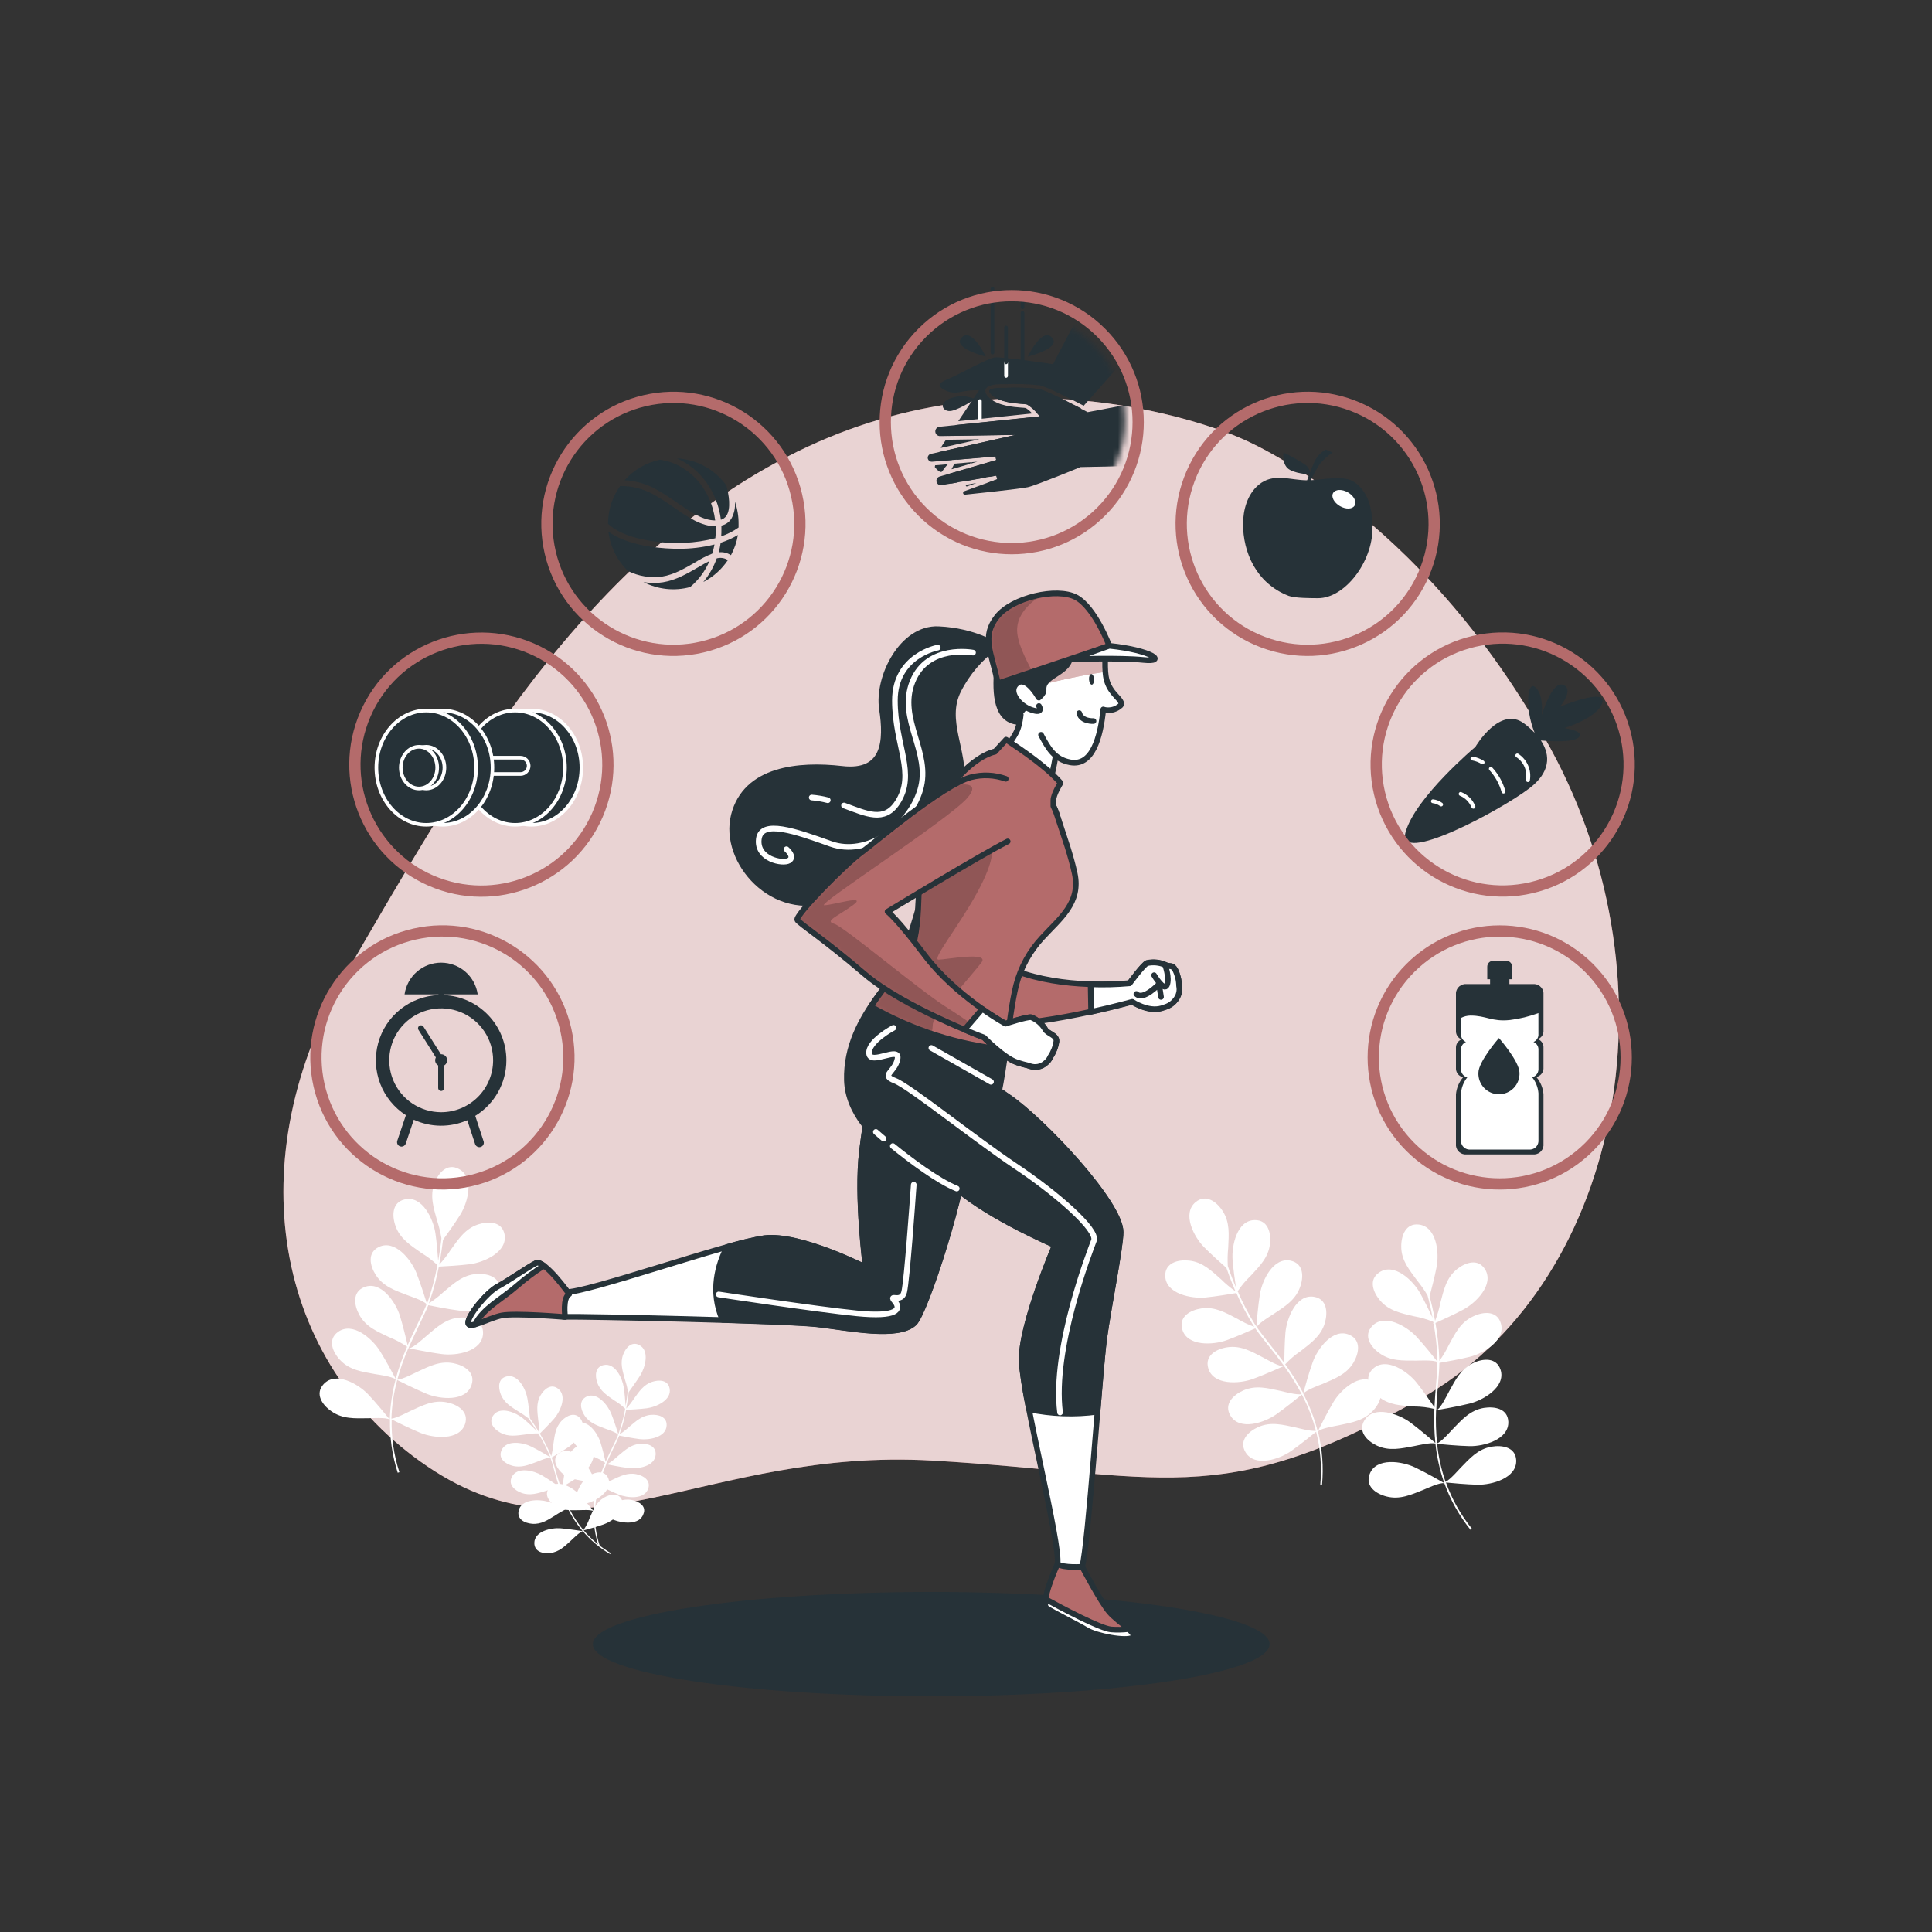 <svg width="343" height="343" viewBox="0 0 343 343" fill="none" xmlns="http://www.w3.org/2000/svg">
<rect x="0" y="0" width="343" height="343" fill="#333333" stroke="none"/>
<path d="M220.329 77.82C220.329 77.82 183.052 60.814 143.374 79.315C103.696 97.817 80.948 139.381 61.541 172.611C42.134 205.841 48.507 241.836 75.947 260.385C103.387 278.934 125.03 256.955 165.566 259.308C206.102 261.661 216.474 268.37 252.002 248.442C287.53 228.513 298.293 175.108 275.292 132.912C252.29 90.717 220.329 77.82 220.329 77.82Z" fill="#B46B6B"/>
<path opacity="0.7" d="M220.329 77.82C220.329 77.82 183.052 60.814 143.374 79.315C103.696 97.817 80.948 139.381 61.541 172.611C42.134 205.841 48.507 241.836 75.947 260.385C103.387 278.934 125.03 256.955 165.566 259.308C206.102 261.661 216.474 268.37 252.002 248.442C287.53 228.513 298.293 175.108 275.292 132.912C252.29 90.717 220.329 77.82 220.329 77.82Z" fill="white"/>
<path d="M244.044 245.423C241.431 243.612 238.028 246.747 236.732 248.915C235.655 250.712 234.269 253.484 233.947 254.136L233.905 253.978L233.981 253.916L233.905 253.957C233.314 251.69 232.462 249.498 231.367 247.426C231.937 246.74 234.248 245.924 234.797 245.705C236.938 244.778 239.002 244.038 240.285 241.932C241.273 240.265 241.719 237.918 239.558 236.979C236.643 235.703 233.919 239.441 233.062 241.815C232.376 243.681 231.628 246.452 231.381 247.344C230.434 245.56 229.358 243.848 228.164 242.22C228.988 241.337 229.908 240.55 230.908 239.874C232.746 238.433 234.543 237.191 235.223 234.831C235.751 232.966 235.579 230.585 233.254 230.228C230.112 229.741 228.452 234.056 228.212 236.567C228.061 238.33 228.02 240.813 228.006 241.98C227.1 240.745 226.208 239.627 225.392 238.604C224.576 237.582 223.773 236.546 223.176 235.703L223.389 235.607C223.309 235.64 223.221 235.652 223.135 235.641L223.101 235.6C223.533 234.831 225.66 233.59 226.126 233.274C228.061 231.971 229.947 230.86 230.791 228.561C231.477 226.737 231.477 224.349 229.165 223.821C226.064 223.135 224.075 227.292 223.677 229.783C223.362 231.731 223.121 234.585 223.046 235.517C222.943 235.367 222.847 235.222 222.765 235.078C221.668 233.29 220.693 231.429 219.849 229.508L220.076 229.467C219.992 229.487 219.905 229.487 219.822 229.467C219.788 229.398 219.76 229.323 219.726 229.254C220.391 228.256 221.167 227.336 222.038 226.51C223.615 224.788 225.193 223.272 225.468 220.837C225.687 218.909 225.138 216.591 222.785 216.611C219.602 216.611 218.635 221.166 218.827 223.684C218.944 225.221 219.232 227.292 219.424 228.561C218.882 227.285 218.484 226.215 218.237 225.509C218.114 225.159 218.025 224.905 217.976 224.747C217.918 223.668 217.943 222.585 218.052 221.509C218.155 219.184 218.388 217.002 217.037 214.958C215.973 213.332 214.053 211.912 212.235 213.442C209.813 215.5 211.988 219.616 213.751 221.4C214.992 222.669 216.851 224.329 217.73 225.097C217.963 225.783 218.512 227.354 219.342 229.261C218.429 228.623 217.573 227.907 216.783 227.121C215.034 225.577 213.483 224.027 211.041 223.794C209.113 223.602 206.802 224.205 206.87 226.538C206.959 229.714 211.508 230.592 214.018 230.352C215.836 230.174 218.388 229.748 219.506 229.563C220.359 231.524 221.35 233.422 222.47 235.243C222.532 235.353 222.607 235.463 222.676 235.565C221.621 235.176 220.604 234.692 219.637 234.118C217.579 233.048 215.678 231.93 213.257 232.3C211.336 232.595 209.244 233.748 209.889 236.005C210.76 239.071 215.377 238.797 217.757 237.946C219.472 237.328 221.839 236.293 222.854 235.833C223.464 236.718 224.226 237.699 225.118 238.797C226.01 239.894 226.984 241.143 227.972 242.508C227.286 242.796 224.802 241.294 224.247 241.012C222.189 239.942 220.295 238.824 217.867 239.194C215.953 239.489 213.86 240.642 214.505 242.899C215.377 245.965 219.993 245.691 222.367 244.84C224.583 244.044 227.855 242.549 227.972 242.508V242.618C227.965 242.584 227.965 242.549 227.972 242.515C229.127 244.104 230.17 245.773 231.093 247.509C230.208 247.708 227.889 247.056 227.347 246.939C225.07 246.452 222.957 245.869 220.714 246.864C218.944 247.646 217.229 249.306 218.443 251.323C220.083 254.067 224.473 252.571 226.538 251.131C228.177 249.985 230.434 248.147 231.127 247.577C232.2 249.623 233.038 251.784 233.624 254.019C232.664 254.136 230.537 253.539 230.023 253.429C227.745 252.949 225.632 252.359 223.389 253.353C221.619 254.142 219.904 255.796 221.118 257.812C222.758 260.556 227.148 259.061 229.213 257.62C230.757 256.537 232.849 254.842 233.665 254.19C234.44 257.271 234.688 260.46 234.399 263.623H234.708C235.001 260.442 234.757 257.235 233.988 254.136C234.543 253.546 237.164 253.155 237.733 253.031C240.018 252.544 242.179 252.215 243.818 250.39C245.087 249.018 245.972 246.768 244.044 245.423Z" fill="white"/>
<path d="M264.796 256.838C262.381 257.257 260.954 258.896 259.308 260.591C258.938 260.968 257.504 262.649 256.639 263.081C255.88 260.899 255.375 258.636 255.137 256.338C256.029 256.427 258.924 256.701 260.92 256.742C263.445 256.79 267.91 255.576 267.78 252.4C267.67 250.054 265.324 249.656 263.417 249.958C260.996 250.376 259.569 252.016 257.929 253.703C257.538 254.101 255.974 255.933 255.13 256.255C254.934 254.3 254.874 252.333 254.952 250.369L255.027 250.445L254.966 250.356C255.069 250.356 258.636 249.752 260.92 249.183C263.369 248.572 267.362 246.226 266.408 243.201C265.688 240.964 263.307 241.143 261.551 241.986C259.329 243.029 258.389 245.005 257.257 247.042C256.955 247.584 255.706 250.225 254.993 250.356C255.055 248.668 255.185 247.097 255.309 245.684C255.432 244.271 255.528 243.036 255.542 241.966C256.639 241.774 259.185 241.321 260.954 240.882C263.403 240.271 267.396 237.925 266.442 234.9C265.756 232.664 263.342 232.842 261.586 233.686C259.308 234.715 258.382 236.67 257.25 238.728C256.763 239.744 256.187 240.715 255.528 241.63C255.528 241.499 255.528 241.369 255.528 241.246C255.446 239.108 255.217 236.979 254.842 234.873C255.857 234.42 258.217 233.357 259.823 232.485C262.045 231.292 265.311 228.04 263.644 225.344C262.395 223.355 260.145 224.137 258.643 225.344C256.742 226.901 256.317 229.049 255.72 231.299C255.499 232.394 255.185 233.468 254.78 234.509C254.41 232.451 254.005 230.86 253.806 230.146C254.108 229.021 254.732 226.606 255.062 224.864C255.528 222.381 255.062 217.778 251.899 217.4C249.567 217.126 248.757 219.369 248.771 221.31C248.771 223.766 250.198 225.426 251.577 227.32C252.264 228.156 252.885 229.043 253.436 229.975C253.484 230.132 253.552 230.393 253.642 230.75C253.827 231.477 254.088 232.588 254.328 233.947C253.779 232.787 252.873 230.908 252.112 229.563C250.87 227.361 247.557 224.13 244.895 225.879C242.926 227.169 243.756 229.405 245.012 230.88C246.603 232.746 248.757 233.137 251.028 233.686C252.204 233.89 253.354 234.221 254.458 234.674L254.499 234.9C254.447 234.97 254.379 235.027 254.3 235.065L254.513 234.976C254.887 237.04 255.116 239.128 255.199 241.225C255.199 241.397 255.199 241.568 255.199 241.746C254.623 241.019 252.832 238.776 251.488 237.329C249.773 235.476 245.794 233.11 243.612 235.428C242 237.136 243.331 239.126 244.895 240.23C246.878 241.678 249.066 241.547 251.392 241.561C251.954 241.561 254.417 241.41 255.199 241.808V241.863C255.131 241.919 255.051 241.959 254.966 241.98L255.199 241.938C255.199 242.988 255.082 244.209 254.966 245.581C254.849 246.953 254.739 248.325 254.671 249.841C253.985 248.881 252.613 246.843 251.488 245.458C249.91 243.489 246.116 240.841 243.777 242.988C242.041 244.58 243.221 246.658 244.696 247.907C246.569 249.491 248.757 249.526 251.083 249.704C252.287 249.711 253.486 249.856 254.657 250.136C254.57 252.154 254.627 254.176 254.828 256.187C254.142 255.576 251.954 253.703 250.363 252.523C248.305 251.028 243.99 249.43 242.268 252.112C240.999 254.094 242.672 255.796 244.422 256.633C246.638 257.682 248.764 257.154 251.055 256.735C251.604 256.633 253.991 256.049 254.842 256.283C255.081 258.62 255.589 260.922 256.358 263.143L256.413 263.3C255.782 262.937 253.093 261.4 251.199 260.508C248.915 259.425 244.339 258.704 243.18 261.668C242.323 263.856 244.285 265.208 246.164 265.681C248.545 266.291 250.527 265.358 252.695 264.501C253.237 264.288 255.631 263.129 256.427 263.335C257.51 266.337 259.087 269.138 261.092 271.622L261.339 271.43C259.344 268.965 257.778 266.182 256.708 263.198C257.751 263.3 260.433 263.547 262.32 263.589C264.844 263.637 269.31 262.429 269.18 259.246C269.07 256.934 266.724 256.509 264.796 256.838Z" fill="white"/>
<path d="M79.336 248.97C76.928 248.49 75 249.526 72.881 250.493C72.4 250.712 70.459 251.755 69.492 251.865C69.569 249.546 69.914 247.244 70.521 245.005C71.317 245.41 73.951 246.706 75.776 247.468C78.108 248.421 82.711 248.901 83.719 245.883C84.46 243.647 82.423 242.405 80.523 242.028C78.115 241.547 76.187 242.583 74.067 243.557C73.56 243.784 71.44 244.929 70.541 244.929C71.058 243.033 71.709 241.176 72.49 239.373C72.508 239.403 72.522 239.435 72.531 239.469V239.359C72.627 239.359 76.174 240.121 78.506 240.409C81.01 240.724 85.579 239.976 85.757 236.8C85.887 234.454 83.596 233.789 81.641 233.919C79.192 234.091 77.6 235.593 75.817 237.088C75.337 237.479 73.224 239.503 72.51 239.359C73.196 237.809 73.882 236.389 74.479 235.113C75.076 233.837 75.645 232.719 76.043 231.724C77.141 231.95 79.672 232.444 81.483 232.671C83.987 232.979 88.556 232.232 88.734 229.055C88.865 226.709 86.573 226.044 84.618 226.174C82.169 226.346 80.578 227.848 78.787 229.343C77.968 230.107 77.081 230.796 76.139 231.401C76.187 231.285 76.228 231.161 76.269 231.045C76.96 229.027 77.51 226.964 77.916 224.871C79.034 224.816 81.613 224.672 83.404 224.445C85.908 224.13 90.154 222.278 89.578 219.156C89.125 216.845 86.745 216.769 84.899 217.373C82.574 218.141 81.401 219.986 80.029 221.88C79.422 222.821 78.733 223.707 77.971 224.528C78.362 222.47 78.561 220.851 78.657 220.11C79.343 219.17 80.797 217.14 81.73 215.63C83.054 213.483 84.282 209.017 81.463 207.536C79.404 206.431 77.827 208.222 77.141 210.053C76.276 212.351 76.976 214.423 77.594 216.673C77.93 217.7 78.189 218.75 78.369 219.815C78.369 219.98 78.328 220.247 78.286 220.611C78.197 221.358 78.039 222.49 77.799 223.855C77.703 222.573 77.532 220.494 77.305 218.964C76.942 216.467 75.014 212.255 71.9 212.928C69.602 213.421 69.567 215.809 70.212 217.64C71.022 219.952 72.894 221.07 74.808 222.442C75.837 223.055 76.794 223.779 77.662 224.603C77.65 224.677 77.634 224.75 77.614 224.823C77.541 224.869 77.459 224.899 77.374 224.912H77.6C77.203 226.973 76.662 229.004 75.981 230.99C75.927 231.148 75.865 231.312 75.803 231.477C75.522 230.585 74.664 227.855 73.93 225.989C72.997 223.65 70.137 220.007 67.269 221.379C65.149 222.401 65.671 224.727 66.72 226.359C68.044 228.417 70.15 229.103 72.304 229.933C72.826 230.139 75.172 230.887 75.734 231.539V231.594C75.65 231.609 75.564 231.609 75.481 231.594L75.707 231.642C75.316 232.616 74.781 233.7 74.177 234.955C73.573 236.21 72.984 237.418 72.373 238.824C72.106 237.685 71.516 235.277 71.001 233.59C70.24 231.182 67.653 227.34 64.69 228.507C62.502 229.364 62.858 231.724 63.784 233.425C64.957 235.579 66.988 236.402 69.094 237.404C70.214 237.848 71.281 238.414 72.277 239.092C71.466 240.943 70.79 242.85 70.253 244.799C69.821 243.983 68.463 241.445 67.406 239.771C66.034 237.644 62.604 234.591 60.004 236.471C58.111 237.843 59.051 240.052 60.389 241.465C62.069 243.242 64.244 243.523 66.563 243.948C67.111 244.051 69.554 244.353 70.253 244.888C69.641 247.15 69.291 249.475 69.211 251.817H69.121L69.211 251.865C69.211 251.92 69.211 251.975 69.211 252.03C68.758 251.467 66.796 249.059 65.355 247.543C63.613 245.718 59.607 243.393 57.453 245.739C55.861 247.468 57.212 249.436 58.825 250.541C60.821 251.961 63.009 251.81 65.335 251.789C65.925 251.789 68.566 251.59 69.238 252.043C69.168 255.237 69.631 258.421 70.61 261.462L70.905 261.366C69.926 258.344 69.462 255.178 69.533 252.002C70.473 252.475 72.888 253.669 74.63 254.382C76.969 255.343 81.572 255.816 82.574 252.798C83.274 250.589 81.236 249.347 79.336 248.97Z" fill="white"/>
<path d="M112.188 266.305C110.59 265.99 109.314 266.676 107.908 267.32C107.192 267.711 106.432 268.015 105.644 268.226C105.698 266.693 105.928 265.172 106.33 263.692C106.858 263.959 108.587 264.823 109.815 265.324C111.358 265.955 114.418 266.278 115.083 264.275C115.577 262.793 114.226 261.97 112.964 261.716C111.365 261.4 110.089 262.086 108.683 262.731C108.347 262.882 106.941 263.643 106.344 263.637C106.69 262.381 107.121 261.15 107.633 259.953C107.638 259.975 107.638 259.999 107.633 260.021V259.946C107.702 259.946 110.048 260.454 111.599 260.632C113.259 260.838 116.291 260.344 116.401 258.238C116.49 256.681 114.967 256.235 113.657 256.324C112.038 256.44 110.981 257.435 109.794 258.423C109.479 258.691 108.072 260.028 107.599 259.932C108.038 258.903 108.491 257.963 108.903 257.113C109.314 256.262 109.671 255.528 109.938 254.87C110.666 255.014 112.346 255.343 113.547 255.494C115.207 255.7 118.239 255.206 118.349 253.093C118.438 251.536 116.915 251.097 115.605 251.186C113.986 251.295 112.929 252.297 111.743 253.285C111.197 253.794 110.607 254.253 109.98 254.657C109.98 254.575 110.041 254.492 110.069 254.417C110.529 253.072 110.893 251.697 111.159 250.301C111.9 250.266 113.615 250.17 114.816 250.02C116.476 249.807 119.289 248.579 118.884 246.507C118.589 244.977 117.004 244.923 115.783 245.327C114.24 245.835 113.464 247.063 112.552 248.311C112.147 248.938 111.688 249.528 111.18 250.074C111.441 248.702 111.571 247.632 111.619 247.145C112.072 246.521 113.039 245.176 113.677 244.175C114.555 242.748 115.372 239.784 113.506 238.803C112.134 238.069 111.091 239.27 110.638 240.47C110.062 241.993 110.528 243.372 110.933 244.861C111.16 245.532 111.335 246.22 111.454 246.919C111.454 247.029 111.42 247.207 111.393 247.447C111.338 247.941 111.235 248.696 111.07 249.594C111.009 248.744 110.892 247.365 110.748 246.349C110.501 244.696 109.225 241.904 107.16 242.35C105.637 242.679 105.61 244.257 106.035 245.471C106.577 247.008 107.819 247.763 109.088 248.648C109.771 249.052 110.406 249.533 110.981 250.081C110.981 250.129 110.981 250.177 110.981 250.225C110.932 250.257 110.875 250.276 110.816 250.28H110.967C110.704 251.648 110.344 252.996 109.89 254.314C109.856 254.417 109.815 254.527 109.774 254.636C109.589 254.046 109.019 252.235 108.532 251.014C107.915 249.464 106.014 247.049 104.114 247.962C102.742 248.648 103.051 250.177 103.751 251.261C104.629 252.633 106.014 253.072 107.455 253.635C107.805 253.765 109.355 254.266 109.746 254.698V254.732C109.692 254.742 109.636 254.742 109.582 254.732L109.733 254.767C109.472 255.411 109.115 256.139 108.717 256.962C108.319 257.785 107.922 258.595 107.517 259.527C107.338 258.773 106.947 257.175 106.598 256.056C106.09 254.458 104.375 251.94 102.413 252.681C100.959 253.251 101.192 254.822 101.809 255.947C102.584 257.373 103.936 257.922 105.328 258.588C106.074 258.876 106.784 259.251 107.441 259.706C106.896 260.932 106.437 262.195 106.069 263.486C105.788 262.951 104.883 261.27 104.183 260.159C103.284 258.745 100.979 256.729 99.271 257.97C98.016 258.889 98.64 260.344 99.525 261.277C100.643 262.457 102.084 262.649 103.607 262.93C103.97 262.999 105.589 263.198 106.056 263.547C105.65 265.048 105.42 266.59 105.37 268.144C105.37 268.178 105.37 268.219 105.37 268.253C105.068 267.883 103.771 266.285 102.811 265.276C101.658 264.069 99.004 262.532 97.577 264.083C96.52 265.228 97.412 266.538 98.462 267.279C99.786 268.226 101.24 268.123 102.783 268.109C103.174 268.109 104.924 267.979 105.37 268.281C105.325 270.398 105.634 272.508 106.282 274.523L106.481 274.462C105.833 272.455 105.529 270.354 105.582 268.247C106.207 268.562 107.805 269.358 108.964 269.831C110.508 270.462 113.567 270.785 114.233 268.782C114.802 267.382 113.451 266.559 112.188 266.305Z" fill="white"/>
<path d="M107.201 265.9C105.829 266.724 105.301 268.089 104.684 269.509C104.407 270.267 104.039 270.988 103.586 271.656C102.603 270.481 101.758 269.196 101.068 267.828C101.645 267.67 103.504 267.142 104.759 266.717C106.337 266.161 108.82 264.364 107.983 262.422C107.366 260.996 105.809 261.277 104.704 261.935C103.332 262.759 102.804 264.124 102.187 265.544C101.914 266.339 101.531 267.092 101.048 267.78C100.47 266.613 99.972 265.407 99.559 264.172H99.621L99.559 264.131C99.621 264.096 101.7 262.896 102.989 262.004C104.279 261.112 106.289 258.663 104.972 257.017C104.004 255.796 102.578 256.482 101.679 257.401C100.54 258.567 100.417 260.015 100.197 261.517C100.135 261.922 99.978 263.856 99.566 264.103C99.203 263.04 98.921 262.045 98.66 261.133C98.4 260.22 98.18 259.438 97.933 258.766C98.578 258.389 100.046 257.518 101.041 256.825C102.413 255.878 104.347 253.484 103.03 251.837C102.056 250.616 100.629 251.302 99.731 252.222C98.599 253.388 98.475 254.835 98.249 256.338C98.184 257.082 98.053 257.819 97.858 258.54C97.858 258.457 97.796 258.382 97.769 258.306C97.215 256.999 96.571 255.731 95.841 254.513C96.369 253.991 97.584 252.777 98.379 251.865C99.477 250.603 100.753 247.811 99.065 246.535C97.824 245.595 96.609 246.61 95.965 247.721C95.155 249.135 95.388 250.568 95.553 252.105C95.667 252.836 95.722 253.574 95.718 254.314C95.032 253.127 94.38 252.256 94.092 251.831C94.016 251.069 93.838 249.423 93.632 248.263C93.337 246.617 91.972 243.866 89.921 244.374C88.405 244.751 88.432 246.329 88.899 247.529C89.482 249.052 90.751 249.766 92.047 250.603C92.669 250.963 93.263 251.369 93.824 251.817L94.133 252.249C94.421 252.661 94.819 253.285 95.327 254.067C94.716 253.477 93.708 252.523 92.919 251.865C91.636 250.795 88.803 249.567 87.582 251.275C86.662 252.537 87.698 253.731 88.83 254.348C90.25 255.137 91.677 254.87 93.214 254.677C93.993 254.528 94.787 254.466 95.58 254.492C95.608 254.532 95.633 254.573 95.656 254.616C95.64 254.672 95.612 254.723 95.573 254.767L95.683 254.664C96.394 255.86 97.025 257.102 97.57 258.382L97.693 258.704C97.165 258.389 95.532 257.415 94.352 256.832C92.857 256.084 89.832 255.549 89.022 257.518C88.425 258.958 89.708 259.877 90.95 260.22C92.521 260.653 93.845 260.063 95.292 259.534C95.642 259.404 97.138 258.739 97.714 258.8C97.686 258.851 97.646 258.893 97.597 258.924L97.734 258.848C97.968 259.5 98.194 260.282 98.42 261.16C98.647 262.038 98.921 262.909 99.237 263.904C98.599 263.465 97.247 262.532 96.232 261.935C94.791 261.078 91.821 260.323 90.868 262.21C90.182 263.582 91.382 264.611 92.596 265.043C94.126 265.592 95.491 265.098 96.98 264.666C97.728 264.386 98.506 264.193 99.299 264.089C99.716 265.364 100.225 266.606 100.821 267.808C100.245 267.595 98.455 266.943 97.192 266.58C95.58 266.127 92.507 266.154 92.075 268.219C91.752 269.749 93.186 270.414 94.469 270.524C96.088 270.654 97.282 269.838 98.585 269.029C98.907 268.837 100.245 267.91 100.828 267.862C101.526 269.252 102.38 270.557 103.373 271.752H103.318H103.38L103.456 271.834C102.975 271.759 100.945 271.436 99.559 271.327C97.892 271.189 94.888 271.814 94.86 273.927C94.86 275.484 96.376 275.861 97.652 275.717C99.271 275.539 100.279 274.496 101.425 273.453C101.713 273.193 102.934 271.93 103.483 271.855C104.859 273.464 106.493 274.832 108.319 275.902L108.429 275.724C106.613 274.66 104.989 273.296 103.627 271.69C104.313 271.512 106.021 271.039 107.201 270.62C108.779 270.058 111.262 268.26 110.425 266.319C109.863 264.961 108.306 265.242 107.201 265.9Z" fill="white"/>
<path d="M89.9 188.238C89.901 185.25 88.746 182.377 86.678 180.22C84.609 178.063 81.787 176.79 78.801 176.666V176.542H84.81C84.588 174.978 83.809 173.547 82.616 172.512C81.423 171.476 79.897 170.906 78.317 170.906C76.738 170.906 75.211 171.476 74.018 172.512C72.825 173.547 72.046 174.978 71.824 176.542H77.84V176.666C75.379 176.766 73.014 177.648 71.088 179.184C69.163 180.72 67.778 182.83 67.133 185.208C66.489 187.585 66.62 190.106 67.507 192.404C68.394 194.702 69.99 196.658 72.064 197.986L70.534 202.521C70.501 202.62 70.488 202.725 70.495 202.829C70.502 202.933 70.529 203.035 70.576 203.129C70.622 203.223 70.687 203.306 70.766 203.375C70.845 203.444 70.936 203.496 71.035 203.529C71.117 203.556 71.203 203.57 71.289 203.57C71.45 203.568 71.606 203.518 71.738 203.426C71.87 203.334 71.972 203.206 72.03 203.056L73.464 198.789C74.95 199.474 76.565 199.837 78.201 199.852C79.838 199.868 81.459 199.536 82.958 198.878L84.33 203.056C84.356 203.163 84.404 203.263 84.472 203.351C84.539 203.438 84.623 203.511 84.72 203.564C84.817 203.617 84.923 203.649 85.033 203.659C85.142 203.668 85.253 203.655 85.358 203.62C85.462 203.585 85.558 203.528 85.639 203.454C85.721 203.38 85.786 203.289 85.83 203.188C85.875 203.088 85.898 202.979 85.898 202.869C85.899 202.758 85.876 202.649 85.832 202.548L84.378 198.103C86.065 197.068 87.458 195.617 88.425 193.89C89.392 192.163 89.9 190.218 89.9 188.238ZM78.321 197.458C76.497 197.457 74.716 196.915 73.2 195.901C71.685 194.887 70.504 193.447 69.808 191.762C69.111 190.077 68.929 188.224 69.286 186.435C69.642 184.647 70.521 183.005 71.811 181.717C73.1 180.428 74.743 179.55 76.531 179.195C78.32 178.84 80.173 179.023 81.857 179.721C83.542 180.419 84.981 181.601 85.994 183.117C87.007 184.633 87.547 186.415 87.547 188.238C87.544 190.684 86.57 193.028 84.841 194.756C83.111 196.485 80.766 197.456 78.321 197.458Z" fill="#263238"/>
<path d="M78.321 187.168H78.28L75.206 182.305C75.172 182.241 75.124 182.186 75.068 182.141C75.011 182.097 74.945 182.065 74.876 182.047C74.806 182.029 74.733 182.025 74.662 182.036C74.59 182.047 74.522 182.073 74.461 182.111C74.4 182.15 74.347 182.2 74.307 182.26C74.266 182.319 74.238 182.387 74.224 182.457C74.21 182.528 74.211 182.601 74.227 182.672C74.243 182.742 74.272 182.809 74.314 182.867L77.381 187.731C77.298 187.885 77.254 188.057 77.251 188.232C77.251 188.42 77.302 188.605 77.397 188.767C77.492 188.93 77.629 189.065 77.793 189.158V193.212C77.807 193.342 77.87 193.463 77.968 193.551C78.066 193.638 78.193 193.686 78.324 193.686C78.456 193.686 78.582 193.638 78.68 193.551C78.778 193.463 78.841 193.342 78.856 193.212V189.158C79.059 189.04 79.219 188.858 79.308 188.64C79.398 188.423 79.414 188.182 79.353 187.954C79.292 187.727 79.158 187.526 78.971 187.383C78.785 187.239 78.556 187.162 78.321 187.161V187.168Z" fill="#263238"/>
<path d="M83.504 209.632C95.598 206.893 103.182 194.869 100.444 182.775C97.705 170.681 85.68 163.097 73.586 165.835C61.492 168.574 53.908 180.599 56.647 192.693C59.386 204.787 71.41 212.371 83.504 209.632Z" stroke="#B46B6B" stroke-width="2" stroke-linecap="round" stroke-linejoin="round"/>
<path d="M274.023 183.162V176.247C273.976 175.797 273.754 175.384 273.405 175.096C273.056 174.809 272.607 174.67 272.157 174.71H260.351C259.9 174.67 259.452 174.809 259.103 175.096C258.754 175.384 258.532 175.797 258.485 176.247V183.162C258.498 183.464 258.601 183.755 258.779 183.999C258.957 184.243 259.203 184.429 259.486 184.534C259.202 184.637 258.955 184.823 258.777 185.067C258.598 185.312 258.497 185.604 258.485 185.906V189.802C258.509 190.149 258.647 190.478 258.876 190.74C259.105 191.001 259.413 191.18 259.754 191.25C259.026 192.104 258.583 193.164 258.485 194.282V203.42C258.533 203.868 258.756 204.28 259.105 204.566C259.454 204.852 259.901 204.99 260.351 204.949H272.157C272.606 204.99 273.054 204.852 273.403 204.566C273.752 204.28 273.974 203.868 274.023 203.42V194.234C273.925 193.116 273.481 192.056 272.754 191.202C273.094 191.132 273.403 190.953 273.632 190.692C273.861 190.43 273.998 190.101 274.023 189.754V185.858C274.011 185.556 273.909 185.264 273.731 185.019C273.553 184.775 273.306 184.589 273.021 184.486C273.297 184.384 273.539 184.206 273.716 183.971C273.894 183.736 274 183.455 274.023 183.162Z" fill="#263238"/>
<path d="M265.084 170.574H267.417C267.553 170.574 267.689 170.601 267.816 170.653C267.942 170.706 268.057 170.782 268.154 170.879C268.251 170.976 268.327 171.091 268.38 171.218C268.432 171.344 268.459 171.48 268.459 171.617V173.853H264.041V171.617C264.041 171.48 264.068 171.344 264.121 171.218C264.173 171.091 264.25 170.976 264.347 170.879C264.444 170.782 264.559 170.706 264.685 170.653C264.812 170.601 264.947 170.574 265.084 170.574Z" fill="#263238"/>
<path d="M267.972 172.893H264.542V176.172H267.972V172.893Z" fill="#263238"/>
<path d="M259.383 183.8C259.409 184.059 259.504 184.305 259.659 184.514C259.814 184.723 260.022 184.887 260.262 184.987C260.009 185.09 259.791 185.264 259.634 185.488C259.477 185.712 259.388 185.976 259.377 186.249V189.899C259.388 190.218 259.504 190.524 259.706 190.772C259.907 191.02 260.185 191.195 260.495 191.271C259.846 192.084 259.457 193.073 259.377 194.111V202.658C259.408 203.067 259.599 203.446 259.909 203.714C260.218 203.983 260.621 204.118 261.03 204.092H271.478C271.886 204.118 272.289 203.983 272.599 203.714C272.908 203.446 273.099 203.067 273.131 202.658V194.09C273.051 193.053 272.661 192.063 272.013 191.25C272.323 191.174 272.6 190.999 272.802 190.751C273.004 190.504 273.119 190.197 273.131 189.878V186.249C273.12 185.976 273.03 185.712 272.874 185.488C272.717 185.264 272.499 185.09 272.246 184.987C272.486 184.887 272.694 184.723 272.849 184.514C273.003 184.305 273.098 184.059 273.124 183.8C273.124 183.8 273.124 183.745 273.124 183.718V179.855C271.489 180.465 269.787 180.879 268.055 181.09C264.817 181.426 263.904 180.301 261.05 180.301C260.464 180.308 259.888 180.454 259.37 180.727V183.718C259.37 183.718 259.37 183.773 259.37 183.8H259.383Z" fill="white"/>
<path d="M269.763 190.461C269.784 190.953 269.706 191.445 269.532 191.905C269.358 192.366 269.093 192.788 268.753 193.143C268.412 193.499 268.003 193.782 267.55 193.976C267.097 194.169 266.609 194.269 266.117 194.269C265.624 194.269 265.137 194.169 264.683 193.976C264.23 193.782 263.821 193.499 263.481 193.143C263.14 192.788 262.875 192.366 262.701 191.905C262.528 191.445 262.449 190.953 262.47 190.461C262.47 188.444 266.113 184.287 266.113 184.287C266.113 184.287 269.763 188.444 269.763 190.461Z" fill="#263238"/>
<path d="M282.131 203.615C290.899 194.847 290.899 180.631 282.131 171.862C273.363 163.094 259.146 163.094 250.378 171.862C241.61 180.631 241.61 194.847 250.378 203.615C259.146 212.384 273.363 212.384 282.131 203.615Z" stroke="#B46B6B" stroke-width="2" stroke-linecap="round" stroke-linejoin="round"/>
<path d="M94.346 146.427C99.233 146.427 103.195 141.887 103.195 136.288C103.195 130.688 99.233 126.149 94.346 126.149C89.458 126.149 85.496 130.688 85.496 136.288C85.496 141.887 89.458 146.427 94.346 146.427Z" fill="#263238"/>
<path d="M94.346 146.749C89.283 146.749 85.174 142.057 85.174 136.288C85.174 130.518 89.29 125.826 94.346 125.826C99.401 125.826 103.517 130.518 103.517 136.288C103.517 142.057 99.401 146.749 94.346 146.749ZM94.346 126.471C89.64 126.471 85.812 130.875 85.812 136.288C85.812 141.7 89.64 146.118 94.346 146.118C99.052 146.118 102.9 141.7 102.9 136.288C102.9 130.875 99.045 126.471 94.346 126.471Z" fill="white"/>
<path d="M91.451 146.427C96.338 146.427 100.3 141.887 100.3 136.288C100.3 130.688 96.338 126.149 91.451 126.149C86.563 126.149 82.601 130.688 82.601 136.288C82.601 141.887 86.563 146.427 91.451 146.427Z" fill="#263238"/>
<path d="M91.451 146.749C86.388 146.749 82.272 142.057 82.272 136.288C82.272 130.518 86.388 125.826 91.451 125.826C96.513 125.826 100.622 130.518 100.622 136.288C100.622 142.057 96.507 146.749 91.451 146.749ZM91.451 126.471C86.745 126.471 82.917 130.875 82.917 136.288C82.917 141.7 86.745 146.118 91.451 146.118C96.157 146.118 99.978 141.714 99.978 136.301C99.978 130.889 96.15 126.471 91.451 126.471Z" fill="white"/>
<path d="M92.411 137.413H74.225V134.518H92.411C92.601 134.517 92.79 134.554 92.966 134.626C93.142 134.698 93.302 134.805 93.437 134.94C93.571 135.074 93.678 135.234 93.75 135.41C93.823 135.586 93.859 135.775 93.859 135.965C93.859 136.155 93.821 136.343 93.748 136.519C93.676 136.695 93.569 136.854 93.435 136.989C93.3 137.123 93.141 137.23 92.965 137.302C92.789 137.375 92.601 137.413 92.411 137.413Z" fill="#263238"/>
<path d="M92.411 137.735H73.889V134.195H92.411C92.88 134.195 93.331 134.382 93.662 134.714C93.994 135.046 94.181 135.496 94.181 135.965C94.181 136.435 93.994 136.885 93.662 137.217C93.331 137.549 92.88 137.735 92.411 137.735ZM74.575 137.09H92.411C92.709 137.09 92.996 136.972 93.207 136.761C93.418 136.55 93.536 136.264 93.536 135.965C93.536 135.667 93.418 135.381 93.207 135.17C92.996 134.959 92.709 134.84 92.411 134.84H74.575V137.09Z" fill="white"/>
<path d="M78.575 146.427C83.462 146.427 87.424 141.887 87.424 136.288C87.424 130.688 83.462 126.149 78.575 126.149C73.687 126.149 69.725 130.688 69.725 136.288C69.725 141.887 73.687 146.427 78.575 146.427Z" fill="#263238"/>
<path d="M78.574 146.749C73.512 146.749 69.396 142.057 69.396 136.288C69.396 130.518 73.512 125.826 78.574 125.826C83.637 125.826 87.746 130.518 87.746 136.288C87.746 142.057 83.63 146.749 78.574 146.749ZM78.574 126.471C73.868 126.471 70.041 130.875 70.041 136.288C70.041 141.7 73.868 146.118 78.574 146.118C83.28 146.118 87.122 141.7 87.122 136.288C87.122 130.875 83.273 126.471 78.574 126.471Z" fill="white"/>
<path d="M75.673 146.427C80.56 146.427 84.522 141.887 84.522 136.288C84.522 130.688 80.56 126.149 75.673 126.149C70.785 126.149 66.823 130.688 66.823 136.288C66.823 141.887 70.785 146.427 75.673 146.427Z" fill="#263238"/>
<path d="M75.673 146.749C70.617 146.749 66.501 142.057 66.501 136.288C66.501 130.518 70.617 125.826 75.673 125.826C80.728 125.826 84.851 130.518 84.851 136.288C84.851 142.057 80.735 146.749 75.673 146.749ZM75.673 126.471C70.974 126.471 67.146 130.875 67.146 136.288C67.146 141.7 70.974 146.118 75.673 146.118C80.372 146.118 84.207 141.714 84.207 136.301C84.207 130.889 80.379 126.471 75.673 126.471Z" fill="white"/>
<path d="M78.89 136.288C78.89 138.346 77.442 139.985 75.659 139.985C73.875 139.985 72.428 138.332 72.428 136.288C72.428 134.243 73.875 132.583 75.659 132.583C77.442 132.583 78.89 134.243 78.89 136.288Z" fill="#263238"/>
<path d="M75.673 140.308C73.718 140.308 72.119 138.503 72.119 136.288C72.119 134.072 73.718 132.261 75.673 132.261C77.628 132.261 79.226 134.065 79.226 136.288C79.226 138.51 77.635 140.308 75.673 140.308ZM75.673 132.906C74.067 132.906 72.764 134.422 72.764 136.288C72.764 138.154 74.067 139.663 75.673 139.663C77.278 139.663 78.581 138.147 78.581 136.288C78.581 134.429 77.278 132.906 75.673 132.906Z" fill="white"/>
<path d="M77.621 136.288C77.621 138.346 76.174 139.985 74.39 139.985C72.606 139.985 71.159 138.332 71.159 136.288C71.159 134.243 72.599 132.583 74.39 132.583C76.18 132.583 77.621 134.243 77.621 136.288Z" fill="#263238"/>
<path d="M74.39 140.308C72.428 140.308 70.836 138.503 70.836 136.288C70.836 134.072 72.428 132.261 74.39 132.261C76.352 132.261 77.943 134.065 77.943 136.288C77.943 138.51 76.345 140.308 74.39 140.308ZM74.39 132.906C72.785 132.906 71.474 134.422 71.474 136.288C71.474 138.154 72.785 139.663 74.39 139.663C75.995 139.663 77.299 138.147 77.299 136.288C77.299 134.429 75.988 132.906 74.39 132.906Z" fill="white"/>
<path d="M106.066 144.68C110.997 133.302 105.77 120.081 94.392 115.151C83.014 110.22 69.794 115.446 64.863 126.824C59.932 138.202 65.159 151.423 76.537 156.354C87.915 161.284 101.135 156.058 106.066 144.68Z" stroke="#B46B6B" stroke-width="2" stroke-linecap="round" stroke-linejoin="round"/>
<path d="M276.952 125.469C276.952 125.469 279.538 122.382 277.528 121.587C275.518 120.791 273.714 126.985 273.714 126.985C273.714 126.985 274.119 123.686 272.767 122.183C271.416 120.681 271.018 123.953 271.485 126.636C271.681 127.824 272.005 128.988 272.452 130.107C271.892 129.515 271.284 128.971 270.634 128.481C266.285 125.147 261.935 132.597 261.935 132.597C261.935 132.597 251.323 141.515 249.553 147.689C247.783 153.863 266.394 143.868 271.505 139.965C275.189 137.159 275.36 134.168 273.563 131.465C275.381 131.623 279.147 131.822 280.21 130.971C281.631 129.832 277.748 129.256 277.748 129.256C277.748 129.256 283.716 127.431 284.477 124.729C285.239 122.026 276.952 125.469 276.952 125.469Z" fill="#263238"/>
<path d="M255.954 143.154C255.902 143.169 255.849 143.172 255.796 143.163C255.744 143.153 255.694 143.132 255.652 143.1C255.272 142.827 254.832 142.653 254.369 142.592C254.324 142.589 254.28 142.578 254.24 142.558C254.2 142.538 254.164 142.511 254.134 142.477C254.105 142.443 254.083 142.403 254.069 142.361C254.055 142.318 254.05 142.273 254.053 142.228C254.056 142.184 254.067 142.14 254.087 142.1C254.107 142.059 254.135 142.023 254.169 141.994C254.202 141.965 254.242 141.942 254.284 141.928C254.327 141.914 254.372 141.909 254.417 141.913C255.01 141.979 255.575 142.199 256.056 142.551C256.128 142.604 256.176 142.684 256.191 142.772C256.205 142.861 256.184 142.951 256.132 143.024C256.089 143.087 256.026 143.133 255.954 143.154Z" fill="white"/>
<path d="M267.025 140.863C266.938 140.889 266.844 140.88 266.763 140.838C266.683 140.796 266.622 140.723 266.593 140.637C266.185 139.166 265.433 137.814 264.398 136.692C264.349 136.626 264.327 136.544 264.334 136.461C264.341 136.379 264.377 136.302 264.436 136.244C264.495 136.187 264.573 136.153 264.656 136.148C264.738 136.143 264.82 136.168 264.885 136.219C266.001 137.412 266.813 138.857 267.252 140.431C267.278 140.518 267.269 140.612 267.226 140.693C267.184 140.774 267.112 140.835 267.025 140.863Z" fill="white"/>
<path d="M263.321 135.65C263.278 135.668 263.231 135.678 263.184 135.678C263.137 135.678 263.09 135.668 263.047 135.65C262.536 135.329 261.967 135.11 261.373 135.005C261.282 134.993 261.2 134.946 261.144 134.874C261.087 134.802 261.061 134.711 261.071 134.621C261.081 134.531 261.127 134.449 261.198 134.392C261.268 134.335 261.358 134.309 261.448 134.319C262.14 134.437 262.802 134.688 263.397 135.06C263.452 135.094 263.497 135.144 263.525 135.203C263.553 135.262 263.564 135.328 263.556 135.392C263.548 135.457 263.522 135.519 263.48 135.569C263.438 135.619 263.383 135.657 263.321 135.677V135.65Z" fill="white"/>
<path d="M271.34 138.833C271.288 138.843 271.235 138.843 271.183 138.833C271.093 138.816 271.014 138.765 270.961 138.691C270.909 138.616 270.887 138.525 270.901 138.435C271.049 137.673 270.966 136.884 270.663 136.169C270.36 135.454 269.851 134.846 269.2 134.422C269.121 134.375 269.064 134.299 269.04 134.211C269.017 134.122 269.03 134.028 269.077 133.948C269.123 133.869 269.199 133.812 269.288 133.789C269.377 133.765 269.471 133.779 269.55 133.825C270.318 134.325 270.923 135.039 271.289 135.879C271.655 136.719 271.766 137.649 271.608 138.551C271.599 138.621 271.568 138.685 271.52 138.736C271.472 138.786 271.409 138.82 271.34 138.833Z" fill="white"/>
<path d="M261.675 143.559C261.587 143.585 261.493 143.576 261.413 143.534C261.332 143.491 261.271 143.419 261.242 143.333C261.054 142.87 260.775 142.449 260.422 142.095C260.068 141.742 259.648 141.463 259.184 141.275C259.101 141.24 259.034 141.174 258.999 141.091C258.963 141.007 258.961 140.914 258.992 140.829C259.008 140.787 259.031 140.748 259.062 140.715C259.092 140.682 259.129 140.655 259.17 140.637C259.211 140.618 259.255 140.608 259.3 140.607C259.345 140.606 259.39 140.614 259.431 140.63C259.999 140.855 260.513 141.195 260.943 141.628C261.372 142.061 261.708 142.579 261.928 143.148C261.947 143.236 261.931 143.328 261.884 143.404C261.837 143.481 261.762 143.536 261.675 143.559Z" fill="white"/>
<path d="M271.869 157.6C283.946 154.79 291.459 142.721 288.648 130.643C285.838 118.565 273.768 111.053 261.691 113.863C249.613 116.674 242.101 128.743 244.911 140.821C247.722 152.898 259.791 160.411 271.869 157.6Z" stroke="#B46B6B" stroke-width="2" stroke-linecap="round" stroke-linejoin="round"/>
<path d="M127.987 92.274C128.402 92.156 128.758 91.89 128.989 91.526C129.791 90.257 129.421 87.87 128.947 86.175C127.935 84.77 126.621 83.61 125.102 82.779C123.582 81.948 121.896 81.468 120.167 81.373C124.31 83.157 127.37 87.307 127.987 92.274Z" fill="#263238"/>
<path d="M116.133 96.109C119.756 96.647 123.45 96.458 126.999 95.553C127.051 95.077 127.078 94.598 127.082 94.119C127.082 93.886 127.082 93.657 127.082 93.433H127.047C124.488 93.433 122.163 91.828 119.707 90.14C118.531 89.3 117.312 88.519 116.058 87.801C114.236 86.779 112.177 86.259 110.089 86.292C108.697 88.245 107.947 90.582 107.942 92.981C108.738 93.783 110.974 95.423 116.133 96.109Z" fill="#263238"/>
<path d="M130.47 89.05C130.57 90.098 130.353 91.152 129.846 92.075C129.647 92.388 129.389 92.658 129.085 92.87C128.781 93.082 128.438 93.231 128.076 93.31C128.076 93.577 128.076 93.845 128.076 94.119C128.076 94.394 128.076 94.853 128.035 95.217C129.135 94.846 130.175 94.317 131.122 93.646C131.122 93.426 131.122 93.214 131.122 93.001C131.136 91.656 130.915 90.319 130.47 89.05Z" fill="#263238"/>
<path d="M127.596 98.057C128.358 97.961 129.13 98.141 129.771 98.564C130.375 97.444 130.793 96.232 131.005 94.977C130.042 95.55 129.015 96.01 127.946 96.349C127.865 96.925 127.748 97.495 127.596 98.057Z" fill="#263238"/>
<path d="M125.963 99.593C125.353 99.888 124.681 100.279 123.953 100.705C122.108 101.782 120.023 103.003 117.69 103.373C117.159 103.454 116.622 103.495 116.085 103.497C115.469 103.496 114.854 103.443 114.246 103.339C116.799 104.657 119.753 104.973 122.526 104.224C124.019 102.971 125.197 101.385 125.963 99.593Z" fill="#263238"/>
<path d="M127.438 99.086L127.246 99.127C126.704 100.655 125.899 102.076 124.866 103.325C126.626 102.421 128.125 101.082 129.222 99.436C128.697 99.088 128.056 98.963 127.438 99.086Z" fill="#263238"/>
<path d="M116.524 86.896C117.812 87.63 119.062 88.429 120.27 89.29C122.664 90.936 124.756 92.377 126.972 92.397C126.286 86.793 122.252 82.306 117.141 81.62C114.723 82.138 112.532 83.412 110.885 85.256C112.866 85.362 114.795 85.923 116.524 86.896Z" fill="#263238"/>
<path d="M117.532 102.365C119.673 102.029 121.648 100.856 123.432 99.827C124.387 99.219 125.398 98.702 126.45 98.283C126.614 97.752 126.747 97.211 126.848 96.664C124.753 97.185 122.6 97.441 120.441 97.426C118.957 97.421 117.474 97.321 116.003 97.124C111.729 96.555 109.314 95.347 108.011 94.38C108.333 97.053 109.574 99.532 111.523 101.391C113.384 102.307 115.477 102.646 117.532 102.365Z" fill="#263238"/>
<path d="M124.643 114.871C136.72 112.061 144.233 99.992 141.422 87.914C138.612 75.836 126.542 68.324 114.465 71.135C102.387 73.945 94.875 86.014 97.685 98.092C100.496 110.17 112.565 117.682 124.643 114.871Z" stroke="#B46B6B" stroke-width="2" stroke-linecap="round" stroke-linejoin="round"/>
<path d="M243.667 93.783C243.667 99.806 238.742 106.2 234.022 106.2C232.87 106.2 229.858 106.2 228.788 105.788C222.943 103.531 220.686 97.933 220.686 93.063C220.686 90.538 221.441 87.781 223.43 86.093C226.085 83.864 229.007 85.27 232.088 85.27C234.77 85.27 238.529 84.172 240.573 85.674C243.166 87.582 243.667 90.785 243.667 93.783Z" fill="#263238"/>
<path d="M231.793 86.086C232.253 84.656 232.791 83.252 233.405 81.881C233.839 81.017 234.519 80.301 235.36 79.823L236.588 80.337C235.695 80.93 234.899 81.656 234.228 82.492C233.379 83.858 232.658 85.3 232.074 86.8" fill="#263238"/>
<path d="M232.588 84.241C232.6 83.931 232.541 83.623 232.416 83.339C232.291 83.055 232.104 82.803 231.868 82.601C230.593 81.75 229.256 80.996 227.869 80.344C227.869 80.344 227.56 82.087 228.555 83.088C229.549 84.09 232.588 84.241 232.588 84.241Z" fill="#263238"/>
<path d="M240.505 89.736C240.121 90.422 238.948 90.463 237.891 89.852C236.835 89.242 236.286 88.199 236.677 87.527C237.068 86.855 238.234 86.8 239.297 87.41C240.361 88.021 240.896 89.063 240.505 89.736Z" fill="white"/>
<path d="M253.17 100.92C257.544 89.317 251.682 76.365 240.078 71.992C228.475 67.619 215.523 73.48 211.15 85.084C206.777 96.688 212.638 109.639 224.242 114.012C235.846 118.385 248.797 112.524 253.17 100.92Z" stroke="#B46B6B" stroke-width="2" stroke-linecap="round" stroke-linejoin="round"/>
<mask id="mask0_340_448" style="mask-type:luminance" maskUnits="userSpaceOnUse" x="161" y="55" width="39" height="39">
<path d="M180.61 93.845C191.18 93.845 199.749 85.276 199.749 74.705C199.749 64.135 191.18 55.566 180.61 55.566C170.04 55.566 161.471 64.135 161.471 74.705C161.471 85.276 170.04 93.845 180.61 93.845Z" fill="white"/>
</mask>
<g mask="url(#mask0_340_448)">
<path d="M193.102 73.176L192.999 73.121C192.931 73.121 186.023 69.389 184.383 69.06C182.39 68.847 180.383 68.788 178.381 68.881H177.626C176.583 68.881 175.719 69.094 175.609 69.368C175.568 69.492 175.678 69.766 176.137 70.185C177.509 71.433 180.171 71.625 181.447 71.721C181.747 71.727 182.046 71.761 182.339 71.824C183.042 72.26 183.666 72.812 184.184 73.457L184.61 73.937L166.835 75.762C166.615 75.774 166.409 75.872 166.261 76.036C166.114 76.201 166.038 76.416 166.05 76.636C166.062 76.857 166.16 77.063 166.324 77.21C166.488 77.358 166.704 77.434 166.924 77.422L180.301 77.216L165.257 80.584C165.165 80.604 165.078 80.643 165.001 80.699C164.924 80.754 164.86 80.825 164.812 80.907C164.76 80.987 164.727 81.078 164.712 81.172C164.698 81.267 164.704 81.363 164.729 81.456C164.776 81.614 164.874 81.751 165.009 81.846C165.143 81.94 165.306 81.987 165.47 81.977L176.727 81.023L176.851 81.668L166.787 84.611C166.601 84.674 166.445 84.803 166.349 84.975C166.253 85.146 166.225 85.347 166.269 85.538C166.314 85.73 166.428 85.897 166.59 86.009C166.752 86.12 166.949 86.167 167.144 86.141L176.871 84.44L177.043 85.078L171.191 87.211C171.138 87.232 171.092 87.267 171.056 87.311C171.02 87.356 170.995 87.409 170.986 87.465C170.978 87.522 170.986 87.581 171.009 87.634C171.032 87.687 171.069 87.733 171.116 87.767C171.146 87.79 171.18 87.807 171.216 87.816C171.253 87.826 171.291 87.828 171.329 87.822C172.954 87.657 181.125 86.793 182.49 86.491C183.978 86.162 191.744 82.958 191.819 82.924H191.936L207.542 82.588L203.989 71.111H203.955L193.102 73.176Z" fill="#263238"/>
<path d="M168.927 83.315L172.193 82.361L172.392 82.066L169.442 82.32L168.927 83.315Z" fill="#263238"/>
<path d="M172.508 82.059L172.433 82.286L173.517 81.97L172.508 82.059Z" fill="#263238"/>
<path d="M167.94 78.081C167.679 78.478 167.466 78.766 167.329 78.993C167.192 79.219 167.117 79.343 167.021 79.528L173.881 77.991L167.94 78.081Z" fill="#263238"/>
<path d="M170.574 80.015L169.771 81.634L176.741 81.044L176.865 81.689L172.179 83.061L171.39 85.421L174.958 84.796C175.959 83.781 176.885 82.738 176.885 82.738C176.404 83.351 175.969 83.997 175.582 84.673L176.885 84.447L177.057 85.085L175.301 85.722C175.311 85.755 175.327 85.785 175.349 85.812C175.863 86.326 176.721 86.834 177.228 86.326C177.736 85.819 181.838 80.523 182.716 80.008C184.824 78.813 186.823 77.436 188.691 75.892C189.261 75.405 190.454 74.143 191.936 72.517C189.878 71.46 185.652 69.279 184.39 69.032C182.397 68.82 180.39 68.76 178.388 68.854H177.633C176.59 68.854 175.726 69.066 175.616 69.341C175.575 69.464 175.685 69.739 176.144 70.157C177.516 71.406 180.178 71.598 181.454 71.694C181.754 71.699 182.052 71.734 182.346 71.797C183.049 72.233 183.673 72.785 184.191 73.429L184.616 73.91L169.668 75.46C169.202 76.146 168.763 76.832 168.386 77.388L180.315 77.202L166.698 80.262C166.487 80.798 166.315 81.348 166.184 81.908L168.969 81.675C169.765 80.831 170.574 80.015 170.574 80.015Z" fill="#263238"/>
<path d="M167.329 83.603C167.608 83.178 167.928 82.78 168.283 82.416L166.019 82.608L165.964 82.917C165.964 82.917 166.986 84.282 167.329 83.603Z" fill="#263238"/>
<path d="M170.402 69.608C171.531 69.374 172.68 69.259 173.832 69.265L170.128 74.774L183.238 73.402C182.912 73.028 182.533 72.705 182.113 72.442C181.872 72.404 181.629 72.381 181.385 72.373C179.931 72.263 177.221 72.064 175.685 70.665C175.445 70.452 174.724 69.794 174.999 69.121C175.301 68.332 176.775 68.216 177.626 68.216H178.367C180.427 68.119 182.491 68.183 184.541 68.408C185.913 68.682 190.413 70.994 192.396 72.037C197.102 66.823 204.222 58.509 204.222 58.509L192.766 54.249C192.252 54.249 186.963 64.656 186.963 64.656C186.963 64.656 177.75 63.283 176.556 63.462C175.362 63.64 170.066 66.535 168.873 67.05C167.679 67.564 166.314 68.072 166.993 68.758C167.456 69.156 168.005 69.44 168.597 69.588C169.189 69.735 169.807 69.742 170.402 69.608Z" fill="#263238"/>
<path d="M172.872 86.608L172.392 86.786C172.52 86.77 172.646 86.733 172.762 86.676L172.872 86.608Z" fill="#263238"/>
<path d="M173.352 85.75L171.383 86.093C171.444 86.198 171.516 86.297 171.596 86.388L173.352 85.75Z" fill="#263238"/>
<path d="M171.61 83.219L168.523 84.117L168.351 84.453C168.412 84.944 168.539 85.424 168.729 85.88L169.84 85.681C170.348 85.064 171.04 84.042 171.61 83.219Z" fill="#263238"/>
</g>
<path d="M175.012 63.311C175.012 63.311 172.584 58.132 170.78 59.881C168.859 61.795 175.012 63.311 175.012 63.311Z" fill="#263238"/>
<path d="M182.476 63.311C182.476 63.311 184.905 58.132 186.716 59.881C188.65 61.795 182.476 63.311 182.476 63.311Z" fill="#263238"/>
<path d="M176.199 62.941C176.111 62.939 176.027 62.903 175.966 62.84C175.904 62.777 175.87 62.692 175.87 62.604V51.244C175.872 51.157 175.907 51.075 175.968 51.013C176.03 50.952 176.112 50.917 176.199 50.915C176.242 50.915 176.285 50.923 176.325 50.94C176.365 50.956 176.401 50.981 176.432 51.011C176.463 51.042 176.487 51.078 176.503 51.118C176.52 51.158 176.528 51.201 176.528 51.244V62.604C176.529 62.648 176.522 62.692 176.505 62.733C176.489 62.773 176.465 62.81 176.434 62.842C176.404 62.873 176.367 62.898 176.327 62.915C176.286 62.932 176.243 62.941 176.199 62.941Z" fill="#263238"/>
<path d="M178.614 67.07C178.526 67.07 178.443 67.035 178.381 66.974C178.319 66.912 178.285 66.828 178.285 66.741V64.326C178.285 64.239 178.319 64.155 178.381 64.093C178.443 64.032 178.526 63.997 178.614 63.997C178.701 63.999 178.783 64.034 178.845 64.095C178.906 64.157 178.941 64.239 178.943 64.326V66.741C178.941 66.828 178.906 66.91 178.845 66.972C178.783 67.033 178.701 67.069 178.614 67.07Z" fill="white"/>
<path d="M178.614 64.662C178.57 64.662 178.527 64.654 178.486 64.637C178.446 64.62 178.409 64.595 178.379 64.564C178.348 64.532 178.324 64.495 178.308 64.454C178.292 64.414 178.284 64.37 178.285 64.326V58.152C178.284 58.109 178.292 58.066 178.308 58.025C178.324 57.985 178.348 57.948 178.379 57.917C178.41 57.886 178.446 57.862 178.487 57.846C178.527 57.83 178.57 57.822 178.614 57.823C178.657 57.823 178.7 57.831 178.74 57.848C178.78 57.865 178.816 57.889 178.847 57.919C178.877 57.95 178.902 57.986 178.918 58.026C178.935 58.066 178.943 58.109 178.943 58.152V64.326C178.943 64.414 178.909 64.499 178.847 64.561C178.786 64.624 178.702 64.661 178.614 64.662Z" fill="#263238"/>
<path d="M181.536 66.034C181.449 66.034 181.365 66 181.303 65.938C181.242 65.876 181.207 65.792 181.207 65.705V55.566C181.207 55.478 181.241 55.394 181.303 55.331C181.365 55.268 181.448 55.232 181.536 55.23C181.58 55.23 181.623 55.239 181.664 55.256C181.704 55.273 181.741 55.297 181.771 55.329C181.802 55.36 181.826 55.397 181.842 55.438C181.859 55.479 181.866 55.522 181.865 55.566V65.719C181.865 65.761 181.855 65.803 181.838 65.842C181.821 65.88 181.797 65.915 181.766 65.945C181.736 65.974 181.7 65.997 181.66 66.013C181.621 66.028 181.579 66.035 181.536 66.034Z" fill="#263238"/>
<path d="M181.536 54.88C181.493 54.88 181.45 54.871 181.41 54.855C181.37 54.838 181.334 54.814 181.303 54.783C181.273 54.753 181.249 54.717 181.232 54.677C181.215 54.637 181.207 54.594 181.207 54.551V51.937C181.207 51.849 181.241 51.765 181.303 51.702C181.365 51.639 181.448 51.603 181.536 51.601C181.58 51.601 181.623 51.61 181.664 51.627C181.704 51.644 181.741 51.668 181.771 51.7C181.802 51.731 181.826 51.768 181.842 51.809C181.859 51.85 181.866 51.893 181.865 51.937V54.516C181.871 54.563 181.867 54.61 181.853 54.654C181.839 54.699 181.816 54.74 181.785 54.774C181.753 54.809 181.715 54.836 181.672 54.854C181.629 54.873 181.583 54.881 181.536 54.88Z" fill="#263238"/>
<path d="M173.105 70.871C172.434 70.559 171.708 70.383 170.968 70.354C170.229 70.325 169.491 70.442 168.797 70.699C166.389 71.557 167.425 73.278 168.969 72.936C170.512 72.593 173.105 70.871 173.105 70.871Z" fill="#263238"/>
<path d="M173.963 74.644C173.875 74.644 173.792 74.609 173.73 74.547C173.668 74.486 173.634 74.402 173.634 74.314V71.214C173.635 71.127 173.671 71.044 173.732 70.983C173.793 70.921 173.876 70.886 173.963 70.884C174.05 70.884 174.134 70.919 174.196 70.981C174.257 71.043 174.292 71.126 174.292 71.214V74.314C174.293 74.358 174.285 74.401 174.269 74.442C174.253 74.482 174.229 74.519 174.198 74.549C174.167 74.58 174.13 74.604 174.09 74.621C174.05 74.637 174.006 74.645 173.963 74.644Z" fill="white"/>
<path d="M195.492 90.827C204.26 82.058 204.26 67.842 195.492 59.074C186.724 50.305 172.507 50.305 163.739 59.074C154.971 67.842 154.971 82.058 163.739 90.827C172.507 99.595 186.724 99.595 195.492 90.827Z" stroke="#B46B6B" stroke-width="2" stroke-linecap="round" stroke-linejoin="round"/>
<path d="M165.326 301.154C198.503 301.154 225.399 297.008 225.399 291.893C225.399 286.778 198.503 282.632 165.326 282.632C132.149 282.632 105.253 286.778 105.253 291.893C105.253 297.008 132.149 301.154 165.326 301.154Z" fill="#263238"/>
<path d="M155.365 191.044C154.336 195.465 153.557 199.94 153.033 204.449C152.045 212.482 153.678 225.029 153.678 225.029C153.678 225.029 142.016 219.047 135.67 219.836C129.325 220.624 103.771 229.693 100.403 229.378C100.403 229.378 97.885 233.844 100.334 233.782C103.682 233.7 139.361 234.468 145.13 235.12C151.023 235.806 159.372 237.589 162.28 234.928C164.27 233.123 171.548 210.485 171.658 203.063C171.695 198.889 171.988 194.722 172.536 190.585" fill="white"/>
<path d="M155.365 191.044C154.336 195.465 153.557 199.94 153.033 204.449C152.045 212.482 153.678 225.029 153.678 225.029C153.678 225.029 142.016 219.047 135.67 219.836C129.325 220.624 103.771 229.693 100.403 229.378C100.403 229.378 97.885 233.844 100.334 233.782C103.682 233.7 139.361 234.468 145.13 235.12C151.023 235.806 159.372 237.589 162.28 234.928C164.27 233.123 171.548 210.485 171.658 203.063C171.695 198.889 171.988 194.722 172.536 190.585" stroke="#263238" stroke-linecap="round" stroke-linejoin="round"/>
<path d="M153.026 204.428C152.045 212.461 153.712 225.008 153.712 225.008C153.712 225.008 142.05 219.026 135.705 219.815C133.459 220.202 131.239 220.727 129.057 221.386C127.466 224.48 126.046 229.22 128.261 234.324C135.999 234.557 142.894 234.832 145.164 235.099C151.057 235.785 159.406 237.569 162.314 234.907C164.304 233.103 171.582 210.465 171.692 203.042C171.729 198.869 172.022 194.701 172.57 190.564L155.379 190.996C154.344 195.426 153.558 199.91 153.026 204.428Z" fill="#263238" stroke="#263238" stroke-linecap="round" stroke-linejoin="round"/>
<path d="M164.146 194.378L160.325 196.306C160.325 196.306 159.049 196.169 161.471 192.821" fill="white"/>
<path d="M164.146 194.378L160.325 196.306C160.325 196.306 159.049 196.169 161.471 192.821" stroke="#263238" stroke-linecap="round" stroke-linejoin="round"/>
<path d="M176.947 114.658C176.947 114.658 173.105 111.996 166.616 111.701C160.126 111.406 155.722 120.263 156.579 125.874C157.437 131.486 157.169 137.385 149.493 136.5C141.817 135.615 132.377 136.5 130.285 144.732C128.193 152.964 137.365 163.33 147.696 159.495C158.027 155.66 155.537 148.073 160.387 146.502C165.237 144.931 170.128 145.027 170.718 139.128C171.308 133.228 167.473 127.912 170.128 122.595C171.717 119.431 174.059 116.706 176.947 114.658Z" fill="#263238" stroke="#263238" stroke-linecap="round" stroke-linejoin="round"/>
<path d="M172.748 115.865C172.748 115.865 164.695 114.301 162.006 121.01C159.317 127.719 165.367 133.537 163.378 140.218C161.388 146.9 153.774 152.072 147.497 149.822C141.22 147.572 135.142 145.432 134.717 148.979C134.291 152.525 138.963 153.451 140.081 152.779C141.199 152.107 139.635 150.769 139.635 150.769" stroke="white" stroke-linecap="round" stroke-linejoin="round"/>
<path d="M146.962 142.071C146.027 141.825 145.072 141.664 144.108 141.59" stroke="white" stroke-linecap="round" stroke-linejoin="round"/>
<path d="M166.485 114.974C166.485 114.974 158.878 116.346 158.878 124.365C158.878 132.384 162.678 137.344 159.324 142.489C156.998 146.056 153.836 144.465 149.843 143.004" stroke="white" stroke-linecap="round" stroke-linejoin="round"/>
<path d="M181.344 122.616C181.344 122.616 181.612 126.931 180.658 129.476C179.705 132.021 175.445 136.089 175.691 138.256C175.938 140.424 182.154 144.883 184.136 144.135C186.119 143.388 187.772 132.124 187.772 132.124C187.772 132.124 184.287 124.111 181.344 122.616Z" fill="white" stroke="#263238" stroke-linecap="round" stroke-linejoin="round"/>
<path d="M184.822 130.457C186.098 132.844 187.189 134.826 190.029 135.348C193.919 136.034 195.352 131.026 195.874 125.95C196.003 126.005 196.139 126.042 196.278 126.059C196.764 126.132 197.261 126.092 197.729 125.944C198.198 125.795 198.626 125.541 198.981 125.202C199.297 124.879 198.817 124.262 198.185 123.597C196.333 121.635 196.175 120.119 196.196 117.423C196.258 116.216 196.156 115.007 195.894 113.828C195.824 113.572 195.739 113.32 195.64 113.073C192.807 106.145 178.628 105.891 177.859 114.445C177.639 117.471 177.993 120.511 178.902 123.405" fill="white"/>
<mask id="mask1_340_448" style="mask-type:luminance" maskUnits="userSpaceOnUse" x="177" y="107" width="23" height="29">
<path d="M184.822 130.457C186.098 132.844 187.189 134.826 190.029 135.348C193.919 136.034 195.352 131.026 195.874 125.95C196.003 126.005 196.139 126.042 196.278 126.059C196.764 126.132 197.261 126.092 197.729 125.944C198.198 125.795 198.626 125.541 198.981 125.202C199.297 124.879 198.817 124.262 198.185 123.597C196.333 121.635 196.175 120.119 196.196 117.423C196.258 116.216 196.156 115.007 195.894 113.828C195.824 113.572 195.739 113.32 195.64 113.073C192.807 106.145 178.628 105.891 177.859 114.445C177.639 117.471 177.993 120.511 178.902 123.405" fill="white"/>
</mask>
<g mask="url(#mask1_340_448)">
<path d="M196.196 117.443C196.258 116.237 196.156 115.028 195.894 113.849C195.824 113.592 195.739 113.34 195.64 113.094C192.807 106.165 178.627 105.912 177.859 114.466C177.638 117.477 177.99 120.503 178.895 123.384C184.547 121.517 190.349 120.14 196.237 119.268C196.196 118.712 196.196 118.115 196.196 117.443Z" fill="#B46B6B"/>
<path opacity="0.5" d="M196.196 117.443C196.258 116.237 196.156 115.028 195.894 113.849C195.824 113.592 195.739 113.34 195.64 113.094C192.807 106.165 178.627 105.912 177.859 114.466C177.638 117.477 177.99 120.503 178.895 123.384C184.547 121.517 190.349 120.14 196.237 119.268C196.196 118.712 196.196 118.115 196.196 117.443Z" fill="white"/>
</g>
<path d="M184.822 130.457C186.098 132.844 187.189 134.826 190.029 135.348C193.919 136.034 195.352 131.026 195.874 125.95C196.003 126.005 196.139 126.042 196.278 126.059C196.764 126.132 197.261 126.092 197.729 125.944C198.198 125.795 198.626 125.541 198.981 125.202C199.297 124.879 198.817 124.262 198.185 123.597C196.333 121.635 196.175 120.119 196.196 117.423C196.258 116.216 196.156 115.007 195.894 113.828C195.824 113.572 195.739 113.32 195.64 113.073C192.807 106.145 178.628 105.891 177.859 114.445C177.639 117.471 177.993 120.511 178.902 123.405" stroke="#263238" stroke-linecap="round" stroke-linejoin="round"/>
<path d="M194.234 120.585C194.234 121.106 194.09 121.539 193.843 121.552C193.596 121.566 193.377 121.154 193.342 120.633C193.308 120.112 193.486 119.68 193.733 119.666C193.98 119.652 194.207 120.05 194.234 120.585Z" fill="#263238"/>
<path d="M194.138 128.014C194.138 128.014 192.032 128.152 191.607 126.608" stroke="#263238" stroke-linecap="round" stroke-linejoin="round"/>
<path d="M194.824 111.708C190.797 106.179 177.756 110.22 177.043 118.136C176.686 122.135 176.535 127.507 180.377 128.131C181.564 124.406 185.398 124.303 185.275 122.389C185.103 119.549 190.763 119.645 190.008 115.351C189.411 111.626 192.368 113.876 194.824 111.708Z" fill="#263238" stroke="#263238" stroke-linecap="round" stroke-linejoin="round"/>
<path d="M177.18 121.312L196.937 114.651C196.937 114.651 194.358 107.791 191.01 106.035C187.662 104.279 179.705 106.035 176.988 109.52C174.271 113.005 175.897 115.529 177.18 121.312Z" fill="#B46B6B"/>
<mask id="mask2_340_448" style="mask-type:luminance" maskUnits="userSpaceOnUse" x="175" y="105" width="22" height="17">
<path d="M177.18 121.312L196.937 114.651C196.937 114.651 194.358 107.791 191.01 106.035C187.662 104.279 179.705 106.035 176.988 109.52C174.271 113.005 175.897 115.529 177.18 121.312Z" fill="white"/>
</mask>
<g mask="url(#mask2_340_448)">
<path opacity="0.2" d="M180.583 111.496C180.802 108.216 184.225 106.069 185.165 105.541C181.962 106.042 178.58 107.482 176.988 109.52C174.244 113.005 175.897 115.529 177.18 121.312L183.272 119.254C182.14 117.032 180.418 113.876 180.583 111.496Z" fill="black"/>
</g>
<path d="M177.18 121.312L196.937 114.651C196.937 114.651 194.358 107.791 191.01 106.035C187.662 104.279 179.705 106.035 176.988 109.52C174.271 113.005 175.897 115.529 177.18 121.312Z" stroke="#263238" stroke-linecap="round" stroke-linejoin="round"/>
<path d="M190.338 117.032C190.338 117.032 198.844 116.737 203.035 117.169C207.227 117.601 204.627 115.454 196.937 114.651C196.937 114.651 191.806 116.476 190.338 117.032Z" fill="white" stroke="#263238" stroke-linecap="round" stroke-linejoin="round"/>
<path d="M177.88 133.304C177.88 133.304 185.851 139.135 187.566 144.396C189.706 150.975 188.808 156.285 186.757 162.232C184.705 168.18 182.023 168.454 180.418 174.779C178.648 181.763 178.298 195.407 174.861 201.629C168.482 213.188 150.652 202.871 150.351 191.785C150.021 179.801 161.114 172.646 162.397 166.623C163.769 160.092 162.253 151.05 165.271 144.931C168.289 138.812 174.059 133.084 177.88 133.304Z" fill="#263238" stroke="#263238" stroke-linecap="round" stroke-linejoin="round"/>
<path d="M175.534 139.011C173.496 139.572 171.676 140.737 170.313 142.352C166.986 146.317 162.959 161.923 162.143 164.304C160.943 167.83 158.85 180.521 159.694 180.768C160.538 181.015 165.793 180.85 174.882 181.721C183.972 182.593 200.984 177.811 200.984 177.811C200.984 177.811 203.79 179.698 206.232 178.957C206.548 178.861 206.829 178.765 207.09 178.676C207.844 178.411 208.482 177.892 208.894 177.208C209.061 176.949 209.188 176.667 209.271 176.371C209.409 175.926 209.428 175.453 209.326 174.999C209.311 174.008 209.077 173.034 208.64 172.145C208.057 171.15 207.687 171.699 206.877 171.267C205.861 170.821 204.729 170.71 203.646 170.951C202.96 171.232 200.552 174.525 200.552 174.525C200.552 174.525 190.564 175.685 181.79 172.872C173.867 170.341 171.98 170.354 171.98 170.354C171.98 170.354 179.622 152.8 182.27 147.888" fill="#B46B6B"/>
<path d="M175.534 139.011C173.496 139.572 171.676 140.737 170.313 142.352C166.986 146.317 162.959 161.923 162.143 164.304C160.943 167.83 158.85 180.521 159.694 180.768C160.538 181.015 165.793 180.85 174.882 181.721C183.972 182.593 200.984 177.811 200.984 177.811C200.984 177.811 203.79 179.698 206.232 178.957C206.548 178.861 206.829 178.765 207.09 178.676C207.844 178.411 208.482 177.892 208.894 177.208C209.061 176.949 209.188 176.667 209.271 176.371C209.409 175.926 209.428 175.453 209.326 174.999C209.311 174.008 209.077 173.034 208.64 172.145C208.057 171.15 207.687 171.699 206.877 171.267C205.861 170.821 204.729 170.71 203.646 170.951C202.96 171.232 200.552 174.525 200.552 174.525C200.552 174.525 190.564 175.685 181.79 172.872C173.867 170.341 171.98 170.354 171.98 170.354C171.98 170.354 179.622 152.8 182.27 147.888" stroke="#263238" stroke-linecap="round" stroke-linejoin="round"/>
<path d="M206.232 179.005L206.856 178.799C207.334 178.65 207.776 178.407 208.158 178.084C208.54 177.762 208.853 177.365 209.079 176.919C209.165 176.762 209.229 176.593 209.271 176.419C209.409 175.974 209.428 175.501 209.326 175.047C209.311 174.056 209.077 173.082 208.64 172.193C208.057 171.198 207.687 171.747 206.877 171.315C205.861 170.869 204.729 170.758 203.646 170.999C202.96 171.28 200.552 174.573 200.552 174.573C198.249 174.782 195.935 174.841 193.624 174.752L193.713 179.643C197.938 178.717 201.012 177.852 201.012 177.852C201.012 177.852 203.79 179.732 206.232 179.005Z" fill="white" stroke="#263238" stroke-linecap="round" stroke-linejoin="round"/>
<path d="M206.85 171.322C206.85 171.322 207.693 173.654 207.172 174.882C206.651 176.11 204.894 173.133 204.894 173.133" stroke="#263238" stroke-linecap="round" stroke-linejoin="round"/>
<path d="M206.122 176.988L205.773 174.71C205.773 174.71 202.974 177.688 201.746 176.46" stroke="#263238" stroke-linecap="round" stroke-linejoin="round"/>
<path d="M190.79 155.036C190.454 153.486 190.015 151.949 189.542 150.419C188.911 148.409 188.211 146.413 187.566 144.43C187.413 143.978 187.227 143.538 187.01 143.113V142.098C187.01 141 188.293 138.99 188.293 138.99C187.34 137.93 186.301 136.95 185.186 136.061C182.812 134.051 178.607 131.314 178.607 131.314L176.631 133.468C172.886 134.312 167.974 139.512 165.271 145C162.253 151.119 163.796 160.16 162.397 166.691C161.67 170.121 157.787 173.887 154.624 178.703C161.982 182.905 170.142 185.513 178.573 186.359C179.163 182.037 179.663 177.839 180.418 174.848C181.231 171.734 182.803 168.87 184.994 166.513C188.156 163.062 191.936 160.298 190.79 155.036Z" fill="#B46B6B"/>
<mask id="mask3_340_448" style="mask-type:luminance" maskUnits="userSpaceOnUse" x="154" y="131" width="37" height="56">
<path d="M190.79 155.036C190.454 153.486 190.015 151.949 189.542 150.419C188.911 148.409 188.211 146.413 187.566 144.43C187.413 143.978 187.227 143.538 187.01 143.113V142.098C187.01 141 188.293 138.99 188.293 138.99C187.34 137.93 186.301 136.95 185.186 136.061C182.812 134.051 178.607 131.314 178.607 131.314L176.631 133.468C172.886 134.312 167.974 139.512 165.271 145C162.253 151.119 163.796 160.16 162.397 166.691C161.67 170.121 157.787 173.887 154.624 178.703C161.982 182.905 170.142 185.513 178.573 186.359C179.163 182.037 179.663 177.839 180.418 174.848C181.231 171.734 182.803 168.87 184.994 166.513C188.156 163.062 191.936 160.298 190.79 155.036Z" fill="white"/>
</mask>
<g mask="url(#mask3_340_448)">
<path opacity="0.2" d="M165.614 181.79C165.614 180.775 172.721 172.913 174.244 170.883C175.767 168.852 167.899 170.375 166.629 170.375C165.36 170.375 170.183 164.537 173.489 158.452C176.796 152.367 176.021 150.838 176.021 150.838L167.384 147.017C167.384 147.017 166.012 147.668 164.009 148.642C162.719 154.357 163.529 161.34 162.39 166.657C161.663 170.087 157.78 173.853 154.618 178.669C158.038 180.644 161.657 182.254 165.415 183.471C165.519 182.916 165.586 182.354 165.614 181.79Z" fill="black"/>
</g>
<path d="M190.79 155.036C190.454 153.486 190.015 151.949 189.542 150.419C188.911 148.409 188.211 146.413 187.566 144.43C187.413 143.978 187.227 143.538 187.01 143.113V142.098C187.01 141 188.293 138.99 188.293 138.99C187.34 137.93 186.301 136.95 185.186 136.061C182.812 134.051 178.607 131.314 178.607 131.314L176.631 133.468C172.886 134.312 167.974 139.512 165.271 145C162.253 151.119 163.796 160.16 162.397 166.691C161.67 170.121 157.787 173.887 154.624 178.703C161.982 182.905 170.142 185.513 178.573 186.359C179.163 182.037 179.663 177.839 180.418 174.848C181.231 171.734 182.803 168.87 184.994 166.513C188.156 163.062 191.936 160.298 190.79 155.036Z" stroke="#263238" stroke-linecap="round" stroke-linejoin="round"/>
<path d="M178.552 138.27C176.568 137.564 174.417 137.468 172.378 137.996C167.377 139.32 155.098 149.768 153.053 151.256C150.042 153.444 141.028 162.616 141.549 163.337C142.071 164.057 146.488 166.911 153.424 172.858C160.359 178.806 174.69 184.191 174.69 184.191C174.69 184.191 178.202 187.847 180.624 188.643C181.351 188.883 181.941 189.041 182.428 189.151C182.565 189.199 182.709 189.247 182.846 189.281C183.323 189.455 183.839 189.495 184.337 189.397C184.835 189.299 185.297 189.067 185.673 188.725C186.038 188.442 186.324 188.068 186.503 187.642C187.055 186.817 187.419 185.88 187.566 184.898C187.662 183.752 185.961 183.526 185.549 182.723C184.978 181.77 184.114 181.026 183.086 180.603C182.4 180.452 178.504 181.742 178.504 181.742C178.504 181.742 169.723 176.94 164.146 169.552C159.124 162.925 157.574 161.848 157.574 161.848C157.574 161.848 173.928 151.894 178.902 149.383" fill="#B46B6B"/>
<mask id="mask4_340_448" style="mask-type:luminance" maskUnits="userSpaceOnUse" x="141" y="137" width="47" height="53">
<path d="M178.552 138.27C176.568 137.564 174.417 137.468 172.378 137.996C167.377 139.32 155.098 149.768 153.053 151.256C150.042 153.444 141.028 162.616 141.549 163.337C142.071 164.057 146.488 166.911 153.424 172.858C160.359 178.806 174.69 184.191 174.69 184.191C174.69 184.191 178.202 187.847 180.624 188.643C181.351 188.883 181.941 189.041 182.428 189.151C182.565 189.199 182.709 189.247 182.846 189.281C183.323 189.455 183.839 189.495 184.337 189.397C184.835 189.299 185.297 189.067 185.673 188.725C186.038 188.442 186.324 188.068 186.503 187.642C187.055 186.817 187.419 185.88 187.566 184.898C187.662 183.752 185.961 183.526 185.549 182.723C184.978 181.77 184.114 181.026 183.086 180.603C182.4 180.452 178.504 181.742 178.504 181.742C178.504 181.742 169.723 176.94 164.146 169.552C159.124 162.925 157.574 161.848 157.574 161.848C157.574 161.848 173.928 151.894 178.902 149.383" fill="white"/>
</mask>
<g mask="url(#mask4_340_448)">
<path opacity="0.2" d="M184.898 188.376C179.314 186.853 172.721 181.776 167.898 178.73C163.076 175.685 149.884 164.523 148.107 164.016C146.331 163.508 148.615 162.747 151.407 160.716C154.199 158.685 147.854 160.716 146.331 160.716C144.808 160.716 168.406 145.494 171.713 141.693C174.203 138.819 170.903 139.128 169.14 139.45C163.357 142.722 154.734 150.028 153.04 151.256C150.028 153.444 141.014 162.616 141.536 163.337C142.057 164.057 146.475 166.911 153.41 172.858C160.346 178.806 174.676 184.191 174.676 184.191C174.676 184.191 178.188 187.847 180.61 188.643C181.337 188.883 181.927 189.041 182.414 189.151C182.551 189.199 182.695 189.247 182.833 189.281C183.31 189.455 183.825 189.495 184.323 189.397C184.821 189.299 185.283 189.067 185.659 188.725L185.769 188.629L184.898 188.376Z" fill="black"/>
</g>
<path d="M178.552 138.27C176.568 137.564 174.417 137.468 172.378 137.996C167.377 139.32 155.098 149.768 153.053 151.256C150.042 153.444 141.028 162.616 141.549 163.337C142.071 164.057 146.488 166.911 153.424 172.858C160.359 178.806 174.69 184.191 174.69 184.191C174.69 184.191 178.202 187.847 180.624 188.643C181.351 188.883 181.941 189.041 182.428 189.151C182.565 189.199 182.709 189.247 182.846 189.281C183.323 189.455 183.839 189.495 184.337 189.397C184.835 189.299 185.297 189.067 185.673 188.725C186.038 188.442 186.324 188.068 186.503 187.642C187.055 186.817 187.419 185.88 187.566 184.898C187.662 183.752 185.961 183.526 185.549 182.723C184.978 181.77 184.114 181.026 183.086 180.603C182.4 180.452 178.504 181.742 178.504 181.742C178.504 181.742 169.723 176.94 164.146 169.552C159.124 162.925 157.574 161.848 157.574 161.848C157.574 161.848 173.928 151.894 178.902 149.383" stroke="#263238" stroke-linecap="round" stroke-linejoin="round"/>
<path d="M185.556 182.723C184.985 181.77 184.121 181.026 183.093 180.603C182.407 180.452 178.511 181.742 178.511 181.742C177.095 180.937 175.721 180.06 174.395 179.115L171.232 182.798C173.29 183.683 174.662 184.17 174.662 184.17C174.662 184.17 178.175 187.827 180.596 188.623C181.323 188.863 181.913 189.02 182.401 189.13C182.538 189.178 182.682 189.226 182.819 189.261C183.296 189.434 183.811 189.474 184.31 189.376C184.808 189.279 185.27 189.046 185.645 188.705C186.011 188.421 186.297 188.048 186.475 187.621C187.028 186.796 187.391 185.859 187.539 184.877C187.669 183.752 185.968 183.539 185.556 182.723Z" fill="white" stroke="#263238" stroke-linecap="round" stroke-linejoin="round"/>
<path d="M184.397 123.837C184.397 123.837 182.256 119.94 180.569 121.312C178.881 122.684 180.891 125.284 183.134 126.032C185.378 126.78 184.452 125.346 184.452 125.346" fill="white"/>
<path d="M184.397 123.837C184.397 123.837 182.256 119.94 180.569 121.312C178.881 122.684 180.891 125.284 183.134 126.032C185.378 126.78 184.452 125.346 184.452 125.346" stroke="#263238" stroke-linecap="round" stroke-linejoin="round"/>
<path d="M159.948 201.718C163.075 205.008 166.385 208.121 169.86 211.041C176.034 216.275 187.278 221.057 187.278 221.057C187.278 221.057 181.152 235.346 181.378 241.705C181.605 248.064 188.355 274.359 187.738 277.679C187.738 277.679 191.456 280.499 192.121 278.146C193.205 274.345 195.236 243.455 196.045 237.569C196.841 231.799 198.954 221.413 198.947 218.731C198.947 213.586 185.117 198.885 178.977 194.721C175.513 192.394 172.193 189.858 169.037 187.127" fill="white"/>
<path d="M159.948 201.718C163.075 205.008 166.385 208.121 169.86 211.041C176.034 216.275 187.278 221.057 187.278 221.057C187.278 221.057 181.152 235.346 181.378 241.705C181.605 248.064 188.355 274.359 187.738 277.679C187.738 277.679 191.456 280.499 192.121 278.146C193.205 274.345 195.236 243.455 196.045 237.569C196.841 231.799 198.954 221.413 198.947 218.731C198.947 213.586 185.117 198.885 178.977 194.721C175.513 192.394 172.193 189.858 169.037 187.127" stroke="#263238" stroke-linecap="round" stroke-linejoin="round"/>
<path d="M178.977 194.714C175.513 192.387 172.193 189.851 169.037 187.12L159.948 201.718C163.075 205.008 166.385 208.121 169.86 211.041C176.034 216.275 187.278 221.057 187.278 221.057C187.278 221.057 181.152 235.346 181.378 241.705C181.635 244.566 182.073 247.407 182.689 250.212C186.687 251.042 190.798 251.186 194.845 250.637C195.332 244.71 195.764 239.62 196.045 237.569C196.841 231.799 198.954 221.413 198.947 218.731C198.94 213.586 185.117 198.885 178.977 194.714Z" fill="#263238" stroke="#263238" stroke-linecap="round" stroke-linejoin="round"/>
<path d="M158.507 203.468C161.608 205.978 166.465 209.642 169.86 211.014" stroke="white" stroke-linecap="round" stroke-linejoin="round"/>
<path d="M155.496 200.957C155.496 200.957 156.024 201.416 156.868 202.144" stroke="white" stroke-linecap="round" stroke-linejoin="round"/>
<path d="M165.353 186.05L175.938 192.059" stroke="white" stroke-linecap="round" stroke-linejoin="round"/>
<path d="M158.624 182.476C158.624 182.476 154.055 184.884 154.295 187.045C154.535 189.206 159.824 185.604 159.344 188.005C158.864 190.406 156.257 190.852 158.864 191.854C161.471 192.855 173.05 202.192 180.267 207.007C187.484 211.823 194.934 218.306 194.213 220.227C193.493 222.147 186.757 239.435 188.197 250.767" stroke="white" stroke-linecap="round" stroke-linejoin="round"/>
<path d="M127.596 229.81C127.596 229.81 144.911 232.451 152.12 233.171C159.33 233.892 160.057 232.451 158.857 231.01C157.656 229.57 160.057 231.491 160.538 229.323C161.018 227.155 161.985 213.696 162.225 210.328" stroke="white" stroke-linecap="round" stroke-linejoin="round"/>
<path d="M101.062 229.748C101.062 229.748 96.609 223.519 95.148 224.26C93.687 225.001 90.216 227.43 88.336 228.438C86.457 229.446 83.095 233.514 83.123 234.832C83.15 236.149 86.71 234.015 89.07 233.542C91.43 233.068 100.334 233.823 100.334 233.823C100.334 233.823 99.854 230.4 101.062 229.748Z" fill="#B46B6B" stroke="#263238" stroke-linecap="round" stroke-linejoin="round"/>
<path d="M96.568 224.706C95.992 224.288 95.491 224.075 95.148 224.247C93.694 224.974 90.216 227.416 88.336 228.424C86.457 229.433 83.095 233.501 83.123 234.818C83.123 235.305 83.63 235.319 84.364 235.12C85.798 232.273 88.892 230.791 91.814 228.26C93.309 226.959 94.898 225.772 96.568 224.706Z" fill="white" stroke="#263238" stroke-linecap="round" stroke-linejoin="round"/>
<path d="M187.738 277.679C187.738 277.679 184.534 284.642 185.906 285.541C187.278 286.439 191.106 288.285 192.917 289.382C194.728 290.48 199.921 291.44 201.053 290.754C202.185 290.068 198.563 288.045 196.985 286.233C195.407 284.422 192.135 278.159 192.135 278.159C192.135 278.159 188.904 278.406 187.738 277.679Z" fill="#B46B6B" stroke="#263238" stroke-linecap="round" stroke-linejoin="round"/>
<path d="M201.039 290.741C201.526 290.446 201.121 289.897 200.353 289.224C199.326 289.345 198.29 289.365 197.259 289.286C195.27 289.087 188.458 285.458 185.597 283.894C185.481 284.69 185.529 285.314 185.872 285.541C187.244 286.446 191.072 288.285 192.883 289.382C194.694 290.48 199.907 291.42 201.039 290.741Z" fill="white" stroke="#263238" stroke-linecap="round" stroke-linejoin="round"/>
</svg>
